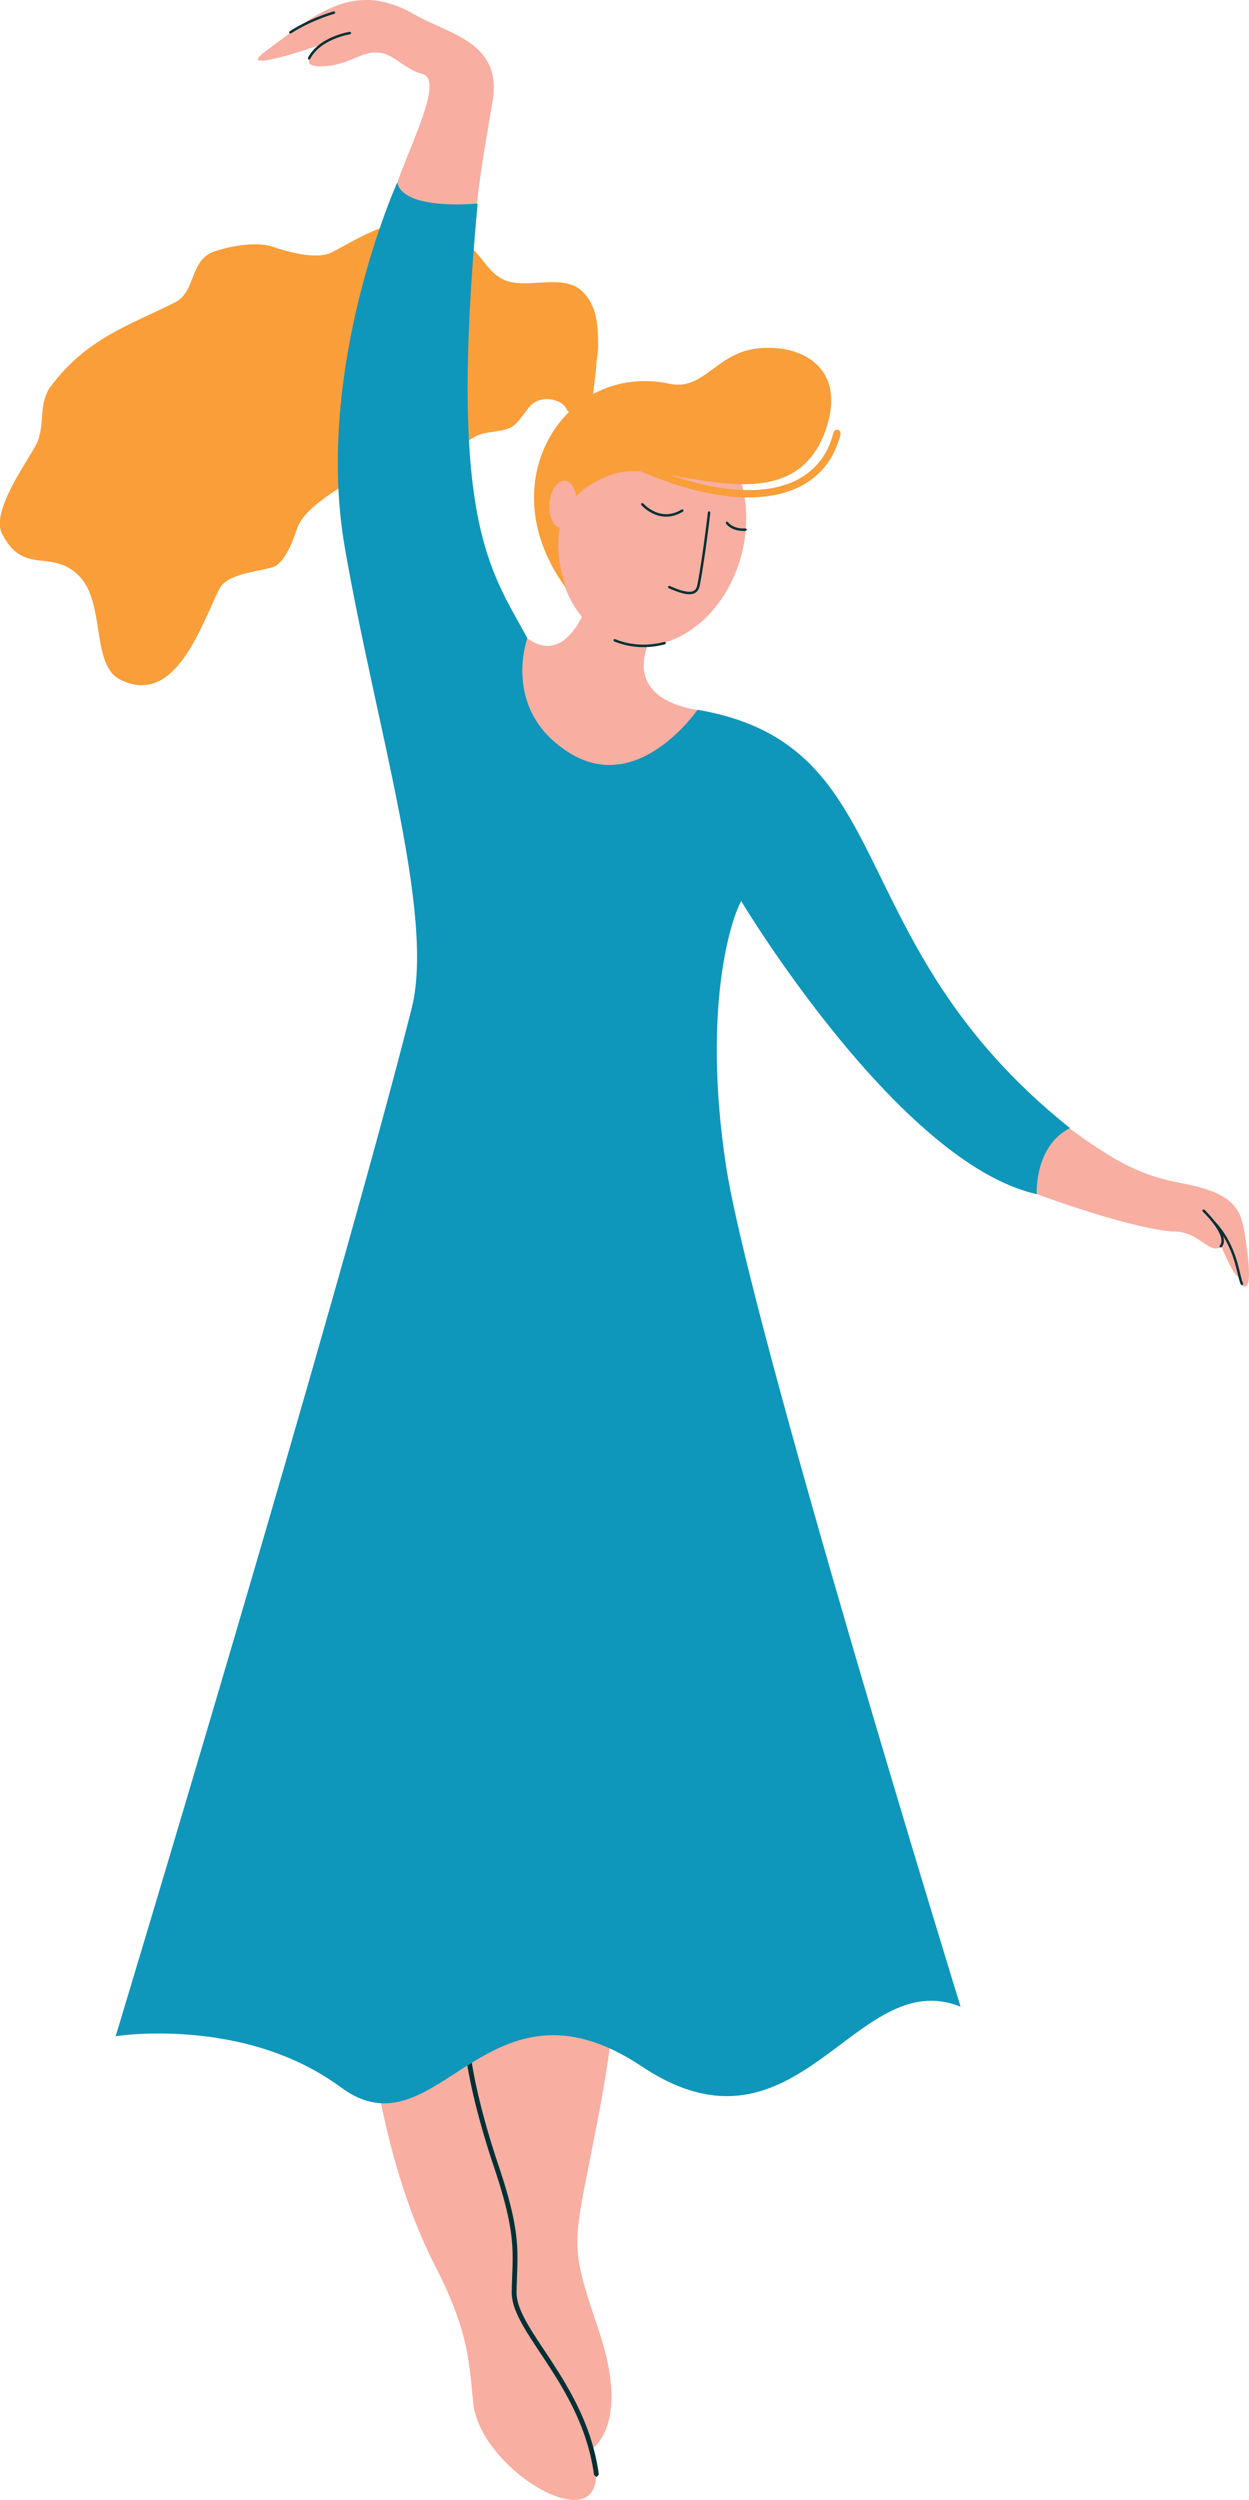 <svg xmlns="http://www.w3.org/2000/svg" width="539.92" height="1080" xmlns:xlink="http://www.w3.org/1999/xlink" viewBox="0 0 539.92 1080"><defs><style>.h{fill:#f99e39;}.h,.i,.j,.k{fill-rule:evenodd;}.i{fill:#f8aea1;}.j{fill:#0f96bb;}.l{clip-path:url(#e);}.m{fill:none;}.n{clip-path:url(#f);}.k{fill:#013135;}.o{clip-path:url(#g);}</style><clipPath id="e"><path d="M0 0h539.92v1080H0z" fill="none"/></clipPath><clipPath id="f"><path d="M0 0h539.92v1080H0z" fill="none"/></clipPath><clipPath id="g"><path d="M0 0h539.92v1080H0z" fill="none"/></clipPath></defs><g id="a"/><g id="b"><g id="c"><g id="d"><g clip-path="#e"><path d="M293.6 180c21.58 5.23 33.77 31.46 27.21 58.56-6.56 27.09-29.41 44.84-50.99 39.62-21.58-5.23-33.77-31.47-27.21-58.56 6.56-27.09 29.41-44.84 50.99-39.62h0z" fill="#f8aea1" fill-rule="evenodd"/><path d="M256.48 169.3s1.25-9.73 1.25-10.81c0-2.7.83-5.72.83-8.73.0-9.83-.66-17.71-6.65-23.69-8.53-8.53-24.68-.49-34.51-5.4-8.27-4.14-10.04-13.88-19.54-17.05-6.71-2.24-11.39 5.49-17.88 3.33-6.09-2.03-4.76-8.73-13.3-8.73-4.35.0-18.71 8.52-23.28 10.81-6.76 3.38-19.39-.36-25.77-2.49-7.16-2.39-18.46-.08-24.95 2.08-10.81 3.6-7.88 17.46-17.04 22.03-19.94 9.97-38.17 15.55-53.63 36.17-5.67 7.56-2.38 17.24-6.23 24.94-3.59 7.17-19.8 28.99-14.97 38.66 9.27 18.55 21.36 6.39 33.26 18.29 11.71 11.71 5.14 38.53 17.88 44.9 23.84 11.92 34.96-23.36 42.82-39.08 3.46-6.93 16.91-7.44 23.28-9.56 5.29-1.76 8.99-12.43 10.39-16.63 2.32-6.95 11.73-13.22 17.46-17.05 12.03-8.01 25.69 1.5 37-4.16 9.64-4.82 14.66-14.6 22.87-18.71 4.67-2.33 10.46-1.49 14.97-3.74 3.42-1.71 6.39-7.22 8.73-9.56 4.8-4.8 13.21-2.34 14.97.83 3.81 6.89 8.84 2.97 10.18 1.43 1.96-2.25 1.87-7.46 1.87-8.08h0z" fill="#f99e39" fill-rule="evenodd"/></g><path d="M243.84 252.87c4.66 6.52-18.87-35.47 22.25-48.32 21.37-6.68 76.04 24.58 90.95-19.12 8.96-26.28-10.05-36.83-29.17-34.95-18.43 1.81-23.39 18.5-38.54 15.29-44.52-9.43-78 41.63-45.49 87.11h0z" fill="#f99e39" fill-rule="evenodd"/><path d="M244.23 207.68c3.24.26 5.5 5.07 5.04 10.72-.46 5.65-3.47 10.02-6.72 9.76-3.24-.27-5.5-5.07-5.04-10.72.46-5.65 3.47-10.02 6.72-9.76h0z" fill="#f8aea1" fill-rule="evenodd"/><g clip-path="#f"><path d="M362.23 185.61 363.18 186.33 363.36 187.51V187.52L363.27 187.88 363.18 188.24 363.08 188.59 362.98 188.95 362.88 189.3 362.78 189.65 362.67 190 362.56 190.35 362.45 190.69 362.33 191.03 362.21 191.37 362.09 191.71 361.97 192.04 361.84 192.38 361.72 192.71 361.58 193.03 361.45 193.36 361.32 193.68 361.18 194 361.03 194.32 360.96 194.48 360.89 194.63 360.81 194.79 360.74 194.95 360.67 195.1 360.59 195.26 360.52 195.42 360.44 195.57 360.36 195.72 360.28 195.88 360.21 196.03 360.13 196.18 360.05 196.33 359.97 196.48 359.89 196.63 359.8 196.78 359.72 196.93 359.64 197.08 359.56 197.23 359.47 197.37 359.39 197.52 359.3 197.67 359.22 197.81 359.13 197.96 359.04 198.1 358.95 198.24 358.86 198.39 358.78 198.53 358.69 198.67 358.59 198.81 358.5 198.95 358.41 199.09 358.32 199.23 358.23 199.37 358.13 199.51 358.04 199.65 357.94 199.78 357.85 199.92 357.75 200.05 357.65 200.19 357.56 200.32 357.46 200.46 357.36 200.59 357.26 200.72 357.16 200.85 357.06 200.99 356.96 201.12 356.86 201.25 356.75 201.38 356.65 201.51 356.55 201.64 356.44 201.76 356.34 201.89 356.23 202.02 356.13 202.14 356.02 202.27 355.91 202.39 355.81 202.52 355.7 202.64 355.59 202.76 355.48 202.89 355.37 203.01 355.26 203.13 355.15 203.25 355.03 203.37 354.92 203.49 354.81 203.61 354.7 203.72 354.58 203.84 354.46 203.96 354.35 204.08 354.23 204.19 354.12 204.31 354 204.42 353.88 204.53 353.76 204.65 353.64 204.76 353.52 204.87 353.4 204.98 353.28 205.09 353.16 205.2 353.04 205.31 352.79 205.53 352.55 205.74 352.3 205.95 352.05 206.16 351.79 206.37 351.53 206.58 351.27 206.78 351.01 206.98 350.75 207.17 350.48 207.37 350.22 207.56 349.95 207.75 349.67 207.94 349.4 208.12 349.12 208.3 348.84 208.48 348.56 208.66 348.28 208.83 347.99 209 347.71 209.17 347.42 209.34 347.13 209.5 346.84 209.67 346.54 209.83 346.24 209.98 345.94 210.14 345.64 210.29 345.34 210.44 345.03 210.59 344.73 210.73 344.42 210.87 344.11 211.01 343.79 211.15 343.48 211.28 343.16 211.42 342.84 211.54 342.52 211.67 342.2 211.8 341.87 211.92 341.55 212.04 341.22 212.15 340.89 212.27 340.55 212.38 340.22 212.49 339.89 212.6 339.55 212.7 339.21 212.8 338.87 212.9 338.52 213 338.18 213.1 337.83 213.19 337.48 213.28 337.13 213.36 336.78 213.45 336.43 213.53 336.07 213.61 335.71 213.69 335.35 213.76 334.99 213.84 334.63 213.91 334.26 213.98 333.9 214.04 333.53 214.1 333.16 214.16 332.79 214.22 332.42 214.28 332.04 214.33 331.67 214.38 331.29 214.43 330.91 214.48 330.53 214.52 330.14 214.56 329.76 214.6 329.37 214.64 328.98 214.67 328.59 214.7 328.2 214.73 327.81 214.76 327.41 214.78 327.02 214.8 326.62 214.82 326.22 214.84 325.82 214.85 325.42 214.87 325.01 214.88H324.61L324.2 214.89H323.79 323.38 322.97 322.56L322.14 214.88 321.72 214.87 321.31 214.86 320.89 214.84 320.47 214.83 320.04 214.81 319.62 214.79 319.19 214.76 318.77 214.74 318.34 214.71 317.91 214.68 317.48 214.64 317.05 214.61 316.61 214.57 316.18 214.53 315.74 214.49 315.3 214.44 314.86 214.4 314.42 214.35 313.97 214.3 313.53 214.24 313.08 214.19 312.64 214.13 312.19 214.06 311.74 214 311.29 213.93 310.84 213.86 310.38 213.79 309.93 213.72 309.47 213.64 309.01 213.57 308.55 213.49 308.09 213.4 307.63 213.32 307.17 213.23 306.7 213.14 306.23 213.05 305.77 212.95 305.64 212.93 305.3 212.86 304.83 212.76 304.36 212.66 303.89 212.55 303.41 212.45 302.94 212.34 302.46 212.23 301.98 212.11 301.5 212 301.02 211.88 300.54 211.76 300.06 211.64 299.57 211.51 299.09 211.38 298.61 211.25 298.12 211.12 297.63 210.99 297.14 210.85 296.65 210.71 296.16 210.57 295.66 210.43 295.17 210.28 294.67 210.13 294.17 209.98 293.68 209.83 293.18 209.67 292.68 209.51 292.17 209.35 291.67 209.19 291.17 209.02 290.66 208.86 290.16 208.69 289.65 208.51 289.14 208.34 288.63 208.16 288.12 207.98 287.61 207.8 287.1 207.62 286.58 207.43 286.07 207.25 285.55 207.05 285.03 206.86 284.52 206.66 284 206.47 283.48 206.27 282.95 206.06 282.43 205.86 281.91 205.65 281.39 205.44 280.86 205.23 280.33 205.02 279.81 204.8 279.28 204.58 278.75 204.36 278.22 204.14 277.69 203.91 277.16 203.68 276.62 203.45 276.09 203.22 275.56 202.98 275.02 202.75 274.48 202.5 273.94 202.26 273.41 202.02 272.87 201.77 272.33 201.52H272.32L271.51 200.64 271.55 199.44 271.56 199.42 272.44 198.61 273.64 198.66H273.65L274.18 198.91 274.71 199.15 275.24 199.39 275.77 199.63 276.3 199.87 276.83 200.1 277.35 200.33 277.88 200.56 278.4 200.79 278.93 201.01 279.45 201.23 279.97 201.45 280.49 201.67 281.01 201.89 281.53 202.1 282.04 202.31 282.56 202.52 283.08 202.72 283.59 202.93 284.1 203.13 284.61 203.33 285.12 203.52 285.64 203.72 286.14 203.91 286.65 204.1 287.16 204.29 287.66 204.47 288.17 204.65 288.67 204.83 289.17 205.01 289.67 205.19 290.17 205.36 290.67 205.53 291.16 205.7 291.66 205.87 292.15 206.03 292.65 206.19 293.14 206.35 293.63 206.51 294.12 206.66 294.61 206.81 295.09 206.96 295.58 207.11 296.07 207.26 296.55 207.4 297.03 207.54 297.51 207.68 297.99 207.82 298.47 207.95 298.95 208.08 299.42 208.21 299.9 208.34 300.37 208.46 300.84 208.58 301.31 208.7 301.78 208.82 302.25 208.93 302.72 209.05 303.18 209.16 303.65 209.26 304.11 209.37 304.57 209.47 305.03 209.58 305.49 209.68 305.94 209.77 306.27 209.84 306.4 209.87 306.86 209.96 307.31 210.05 307.76 210.13 308.21 210.22 308.66 210.3 309.1 210.38 309.55 210.46 309.99 210.54 310.43 210.61 310.88 210.68 311.32 210.75 311.75 210.82 312.19 210.88 312.63 210.94 313.06 211 313.49 211.06 313.92 211.11 314.35 211.16 314.78 211.22 315.21 211.26 315.63 211.31 316.05 211.35 316.47 211.39 316.89 211.43 317.31 211.47 317.73 211.5 318.14 211.53 318.55 211.56 318.97 211.59 319.38 211.62 319.79 211.64 320.19 211.66 320.6 211.68 321 211.69 321.4 211.71 321.8 211.72 322.2 211.73H322.6L323 211.74H323.39 323.78 324.17L324.56 211.73H324.95L325.33 211.72 325.71 211.7 326.1 211.69 326.48 211.67 326.85 211.65 327.23 211.64 327.61 211.61 327.98 211.59 328.35 211.56 328.72 211.53 329.08 211.5 329.45 211.46 329.82 211.43 330.18 211.39 330.54 211.35 330.9 211.3 331.25 211.26 331.61 211.21 331.96 211.16 332.31 211.11 332.66 211.05 333.01 210.99 333.36 210.94 333.7 210.87 334.04 210.81 334.38 210.74 334.72 210.68 335.06 210.61 335.39 210.53 335.72 210.46 336.05 210.38 336.38 210.3 336.71 210.22 337.03 210.14 337.35 210.05 337.68 209.96 337.99 209.87 338.31 209.78 338.63 209.69 338.94 209.59 339.25 209.49 339.56 209.39 339.87 209.28 340.17 209.18 340.48 209.07 340.78 208.96 341.08 208.85 341.37 208.74 341.67 208.62 341.96 208.5 342.25 208.38 342.54 208.25 342.83 208.13 343.12 208 343.4 207.87 343.68 207.74 343.96 207.6 344.24 207.47 344.51 207.33 344.78 207.19 345.06 207.04 345.33 206.9 345.59 206.75 345.86 206.6 346.12 206.45 346.38 206.3 346.64 206.14 346.9 205.98 347.15 205.82 347.4 205.66 347.65 205.49 347.9 205.33 348.15 205.16 348.39 204.99 348.63 204.82 348.88 204.64 349.11 204.46 349.35 204.28 349.58 204.1 349.81 203.91 350.04 203.73 350.27 203.54 350.5 203.35 350.72 203.15 350.94 202.96 351.05 202.86 351.16 202.76 351.27 202.66 351.38 202.56 351.48 202.46 351.59 202.36 351.7 202.26 351.81 202.16 351.91 202.05 352.02 201.95 352.12 201.85 352.23 201.74 352.33 201.64 352.43 201.53 352.53 201.42 352.63 201.32 352.74 201.21 352.84 201.1 352.94 200.99 353.04 200.88 353.14 200.78 353.24 200.66 353.33 200.56 353.43 200.44 353.53 200.33 353.63 200.22 353.72 200.11 353.82 199.99 353.91 199.88 354.01 199.76 354.1 199.65 354.19 199.53 354.29 199.42 354.38 199.3 354.47 199.18 354.56 199.07 354.65 198.95 354.74 198.83 354.83 198.71 354.92 198.59 355.01 198.47 355.1 198.35 355.18 198.22 355.27 198.1 355.36 197.98 355.44 197.85 355.53 197.73 355.61 197.61 355.7 197.48 355.78 197.35 355.86 197.23 355.95 197.1 356.03 196.97 356.11 196.84 356.19 196.72 356.27 196.59 356.35 196.46 356.43 196.33 356.51 196.2 356.58 196.06 356.66 195.93 356.74 195.8 356.82 195.67 356.89 195.53 356.97 195.4 357.04 195.26 357.11 195.13 357.19 194.99 357.26 194.85 357.34 194.72 357.41 194.58 357.48 194.44 357.55 194.3 357.62 194.16 357.69 194.02 357.76 193.88 357.83 193.74 357.89 193.6 357.96 193.46 358.03 193.31 358.09 193.17 358.16 193.02 358.29 192.73 358.42 192.44 358.54 192.15 358.66 191.85 358.78 191.55 358.9 191.24 359.02 190.94 359.13 190.63 359.24 190.32 359.35 190.01 359.46 189.7 359.56 189.38 359.66 189.06 359.76 188.74 359.86 188.42 359.95 188.09 360.04 187.76 360.13 187.43 360.22 187.1 360.31 186.74 361.02 185.79 362.21 185.61H362.23v0z" fill="#f99e39" fill-rule="evenodd"/><path d="M205.45 94.34c1.87-17.88 3.24-25.5 7.51-50.86 4.27-25.36-19.24-28.77-33.46-37.04-26.55-15.45-43.12-.32-65 15.93-13.79 10.24 24.5-3.16 24.5-3.16.0.0-12.9 10.12.76 9.44 12.87-.64 17.5-8.25 26.71-5.31 4.94 1.58 9.49 6.92 15.93 8.53 10.77 2.69-8.16 35.76-12.55 53.25-2.68 10.67 34.56 19.16 35.6 9.23h0z" fill="#f8aea1" fill-rule="evenodd"/><path d="M524.85 530.92s11.99 31.39 11.76 17.2c-.23-14.19-15.97-28.68-11.76-17.2h0z" fill="#f8aea1" fill-rule="evenodd"/><path d="M452.14 479.74l-13.31 32.66s41.21 16.07 64.79 19.3c9.7 1.33 28.1-11.93 32.51 22.62.0.0 7.21 10.2 1.75-22.43-1.74-10.39-5.71-16.56-26.27-20.55-17.71-3.44-28.67-7.63-59.47-31.6h0z" fill="#f8aea1" fill-rule="evenodd"/></g><path d="M511.24 521.48s26.79 12.23 16.28 17.42c-5.41 2.67-9.32-7.01-20.44-6.88-7.73.09-19.86-9.8 4.16-10.54h0z" fill="#f8aea1" fill-rule="evenodd"/><g clip-path="#g"><path d="M254.65 259s-10.92 36.43-32.55 11.13c0 0-16.98 62.06 33.23 64.6 50.22 2.54 49.33-27.42 49.33-27.42-2.23-.83-37-2.62-23.09-32.67.0.0-3.91-46.51-26.92-15.64h0z" fill="#f8aea1" fill-rule="evenodd"/><path d="M161.55 890.27s6.02 48.69 26.27 88.09c15.1 29.36 14.83 41.93 16.78 59.98 3.36 31.04 64.59 65.01 51.17 19.71.0.0 16.78-10.07 3.36-50.33-13.42-40.27-11.75-34.81-.84-91.43 10.9-56.63 7.27-69.16 7.27-69.16.0.0-100.08-49.12-104.01 43.15h0z" fill="#f8aea1" fill-rule="evenodd"/></g><path d="M203.44 887.45V887.51L203.46 887.65 203.49 887.9 203.53 888.25 203.59 888.7 203.63 888.96 203.67 889.24 203.71 889.55 203.76 889.89 203.81 890.25 203.87 890.63 203.94 891.04 204 891.47 204.08 891.92 204.16 892.41 204.24 892.91 204.34 893.44 204.43 893.98 204.54 894.56 204.65 895.15 204.76 895.77 204.89 896.42 205.01 897.08 205.15 897.77 205.29 898.48 205.44 899.21 205.6 899.97 205.77 900.75 205.94 901.55 206.12 902.37 206.31 903.21 206.51 904.08 206.61 904.52 206.71 904.97 206.82 905.43 206.93 905.88 207.04 906.35 207.15 906.81 207.26 907.29 207.38 907.77 207.5 908.25 207.62 908.74 207.74 909.24 207.87 909.74 208 910.25 208.13 910.75 208.26 911.27 208.4 911.8 208.53 912.32 208.67 912.85 208.81 913.39 208.96 913.94 209.11 914.48 209.26 915.04 209.41 915.59 209.56 916.16 209.72 916.72 209.88 917.3 210.04 917.88 210.21 918.46 210.37 919.06 210.54 919.65 210.72 920.25 210.89 920.85 211.07 921.46 211.25 922.07 211.43 922.69 211.62 923.32 211.81 923.95 212 924.58 212.2 925.22 212.39 925.87 212.59 926.52 212.8 927.17 213 927.82 213.21 928.49 213.42 929.16 213.64 929.83 213.85 930.52 214.07 931.19 214.3 931.89 214.52 932.58 214.75 933.27 214.99 933.98 215.22 934.69 215.46 935.4 215.7 936.11 215.94 936.82 216.17 937.51 216.39 938.21 216.61 938.88 216.83 939.56 217.04 940.22 217.25 940.88 217.46 941.53 217.66 942.17 217.85 942.8 218.05 943.43 218.23 944.05 218.41 944.66 218.6 945.26 218.77 945.86 218.94 946.45 219.11 947.03 219.28 947.61 219.44 948.17 219.59 948.74 219.75 949.29 219.89 949.84 220.04 950.39 220.18 950.92 220.32 951.45 220.46 951.98 220.59 952.49 220.72 953.01 220.84 953.51 220.96 954.02 221.08 954.51 221.2 955.01 221.31 955.49 221.42 955.97 221.52 956.44 221.62 956.91 221.72 957.38 221.82 957.83 221.91 958.28 222 958.73 222.09 959.18 222.17 959.62 222.26 960.05 222.34 960.49 222.41 960.91 222.48 961.34 222.56 961.75 222.62 962.17 222.69 962.58 222.75 962.99 222.81 963.39 222.87 963.79 222.93 964.19 222.98 964.58 223.03 964.97 223.08 965.35 223.13 965.74 223.17 966.12 223.21 966.5 223.25 966.87 223.29 967.24 223.33 967.61 223.36 967.97 223.39 968.34 223.42 968.7 223.45 969.06 223.48 969.42 223.5 969.77 223.53 970.12 223.55 970.47 223.57 970.82 223.59 971.17 223.6 971.51 223.62 971.86 223.63 972.2 223.64 972.54 223.65 972.88 223.66 973.21 223.67 973.55 223.68 973.89V974.22 974.56L223.69 974.89V975.22 975.56 975.88 976.21L223.68 976.55V976.88 977.21L223.67 977.54 223.66 978.2 223.64 978.86 223.63 979.53 223.61 980.19 223.59 980.86 223.56 981.53 223.51 982.9 223.46 984.28 223.44 984.99 223.41 985.7 223.39 986.42 223.37 987.16 223.35 987.9 223.33 988.66 223.31 989.43 223.3 990.21 223.29 990.4 223.3 990.59V990.77 990.96L223.31 991.14 223.32 991.33 223.34 991.52 223.35 991.71 223.37 991.9 223.39 992.09 223.42 992.28 223.44 992.47 223.47 992.66 223.5 992.86 223.54 993.06 223.57 993.25 223.61 993.45 223.65 993.65 223.7 993.84 223.74 994.04 223.79 994.24 223.84 994.45 223.89 994.65 223.95 994.85 224 995.06 224.06 995.26 224.13 995.46 224.19 995.67 224.26 995.88 224.33 996.08 224.4 996.29 224.47 996.5 224.55 996.71 224.62 996.92 224.7 997.13 224.78 997.35 224.87 997.56 224.95 997.78 225.04 997.99 225.13 998.2 225.22 998.43 225.32 998.64 225.41 998.86 225.51 999.08 225.61 999.3 225.71 999.52 225.82 999.75 225.92 999.97 226.03 1000.19 226.14 1000.42 226.25 1000.65 226.36 1000.87 226.48 1001.1 226.6 1001.32 226.71 1001.55 226.83 1001.78 226.96 1002.02 227.08 1002.25 227.21 1002.48 227.33 1002.72 227.46 1002.94 227.59 1003.18 227.73 1003.42 227.86 1003.66 227.99 1003.89 228.13 1004.13 228.27 1004.37 228.41 1004.62 228.55 1004.85 228.69 1005.09 228.98 1005.58 229.28 1006.07 229.58 1006.56 229.89 1007.06 230.2 1007.57 230.52 1008.07 230.84 1008.59 231.17 1009.09 231.5 1009.61 231.67 1009.87 231.84 1010.13 232.18 1010.66 232.52 1011.18 232.87 1011.71 233.22 1012.25 233.57 1012.79 234.29 1013.88 235.03 1014.98 235.77 1016.1 236.52 1017.24 237.29 1018.4 237.67 1018.98 238.06 1019.57 238.44 1020.16 238.83 1020.75 239.22 1021.35 239.61 1021.96 240 1022.57 240.39 1023.18 240.78 1023.79 241.18 1024.42 241.57 1025.04 241.96 1025.67 242.35 1026.31 242.75 1026.94 243.14 1027.59 243.53 1028.23 243.92 1028.89 244.11 1029.22 244.31 1029.55 244.5 1029.88 244.69 1030.21 244.89 1030.54 245.08 1030.88 245.27 1031.21 245.46 1031.55 245.66 1031.88 245.85 1032.23 246.04 1032.56 246.23 1032.9 246.42 1033.25 246.61 1033.59 246.8 1033.94 246.99 1034.28 247.17 1034.63 247.36 1034.98 247.55 1035.32 247.73 1035.68 247.92 1036.03 248.1 1036.38 248.29 1036.74 248.47 1037.1 248.65 1037.45 248.83 1037.81 249.02 1038.17 249.2 1038.53 249.37 1038.89 249.55 1039.25 249.73 1039.62 249.91 1039.99 250.08 1040.35 250.26 1040.72 250.43 1041.09 250.61 1041.46 250.78 1041.84 250.95 1042.21 251.12 1042.59 251.29 1042.96 251.45 1043.34 251.62 1043.71 251.79 1044.09 251.95 1044.48 252.11 1044.86 252.28 1045.24 252.44 1045.63 252.6 1046.01 252.76 1046.41 252.91 1046.79 253.07 1047.18 253.23 1047.58 253.38 1047.97 253.53 1048.36 253.68 1048.76 253.83 1049.16 253.98 1049.55 254.13 1049.95 254.27 1050.36 254.41 1050.76 254.56 1051.17 254.7 1051.57 254.84 1051.98 254.97 1052.39 255.11 1052.8 255.24 1053.21 255.38 1053.62 255.51 1054.04 255.64 1054.45 255.77 1054.87 255.89 1055.29 256.02 1055.71 256.14 1056.13 256.26 1056.55 256.38 1056.97 256.5 1057.4 256.61 1057.83 256.73 1058.26 256.84 1058.69 256.95 1059.12 257.06 1059.55 257.16 1059.99 257.27 1060.42 257.37 1060.86 257.47 1061.29 257.57 1061.74 257.67 1062.18 257.76 1062.62 257.85 1063.06 257.94 1063.51 258.03 1063.96 258.12 1064.41 258.2 1064.86 258.28 1065.31 258.36 1065.76 258.44 1066.22 258.52 1066.68 258.59 1067.13 258.66 1067.59 258.73 1068.05 258.79 1068.51 258.86 1068.98 257.97 1070.15 256.79 1069.26 256.73 1068.8 256.67 1068.35 256.6 1067.9 256.53 1067.45 256.46 1067.01 256.39 1066.56 256.31 1066.12 256.23 1065.68 256.15 1065.23 256.07 1064.79 255.99 1064.36 255.9 1063.92 255.81 1063.49 255.72 1063.05 255.63 1062.61 255.54 1062.19 255.44 1061.76 255.34 1061.33 255.24 1060.9 255.14 1060.47 255.03 1060.05 254.93 1059.63 254.82 1059.21 254.71 1058.79 254.6 1058.37 254.49 1057.95 254.37 1057.54 254.26 1057.12 254.14 1056.71 254.02 1056.3 253.9 1055.88 253.77 1055.47 253.65 1055.07 253.52 1054.66 253.39 1054.25 253.26 1053.85 253.13 1053.45 253 1053.05 252.86 1052.65 252.73 1052.25 252.59 1051.85 252.45 1051.45 252.31 1051.06 252.17 1050.67 252.02 1050.28 251.88 1049.88 251.73 1049.5 251.58 1049.11 251.44 1048.72 251.29 1048.33 251.13 1047.96 250.98 1047.57 250.83 1047.19 250.67 1046.81 250.51 1046.43 250.36 1046.05 250.2 1045.67 250.04 1045.3 249.88 1044.92 249.71 1044.55 249.55 1044.18 249.39 1043.81 249.22 1043.44 249.05 1043.07 248.89 1042.71 248.71 1042.34 248.55 1041.97 248.37 1041.61 248.2 1041.25 248.03 1040.89 247.86 1040.53 247.68 1040.17 247.51 1039.82 247.33 1039.46 247.15 1039.1 246.97 1038.75 246.79 1038.4 246.62 1038.05 246.44 1037.7 246.25 1037.35 246.07 1037 245.89 1036.65 245.71 1036.3 245.52 1035.96 245.34 1035.62 245.15 1035.27 244.97 1034.93 244.78 1034.6 244.6 1034.25 244.41 1033.92 244.22 1033.58 244.03 1033.25 243.84 1032.91 243.65 1032.58 243.46 1032.25 243.27 1031.92 243.08 1031.59 242.89 1031.26 242.7 1030.93 242.51 1030.61 242.32 1030.28 242.12 1029.96 241.74 1029.31 241.35 1028.67 240.97 1028.03 240.58 1027.4 240.19 1026.77 239.8 1026.14 239.41 1025.53 239.02 1024.91 238.63 1024.29 238.25 1023.69 237.86 1023.09 237.47 1022.49 237.08 1021.89 236.7 1021.29 236.31 1020.71 235.93 1020.12 235.55 1019.55 234.79 1018.39 234.03 1017.25 233.29 1016.13 232.56 1015.03 231.83 1013.93 231.48 1013.4 231.12 1012.86 230.77 1012.32 230.43 1011.79 230.09 1011.26 229.92 1011.01 229.75 1010.74 229.41 1010.22 229.08 1009.7 228.76 1009.19 228.44 1008.67 228.12 1008.16 227.81 1007.66 227.5 1007.16 227.2 1006.66 226.9 1006.16 226.75 1005.91 226.61 1005.67 226.47 1005.42 226.33 1005.17 226.18 1004.93 226.05 1004.69 225.91 1004.44 225.77 1004.19 225.64 1003.95 225.51 1003.72 225.37 1003.47 225.25 1003.23 225.12 1002.99 224.99 1002.75 224.87 1002.52 224.74 1002.28 224.62 1002.04 224.5 1001.8 224.38 1001.57 224.27 1001.33 224.15 1001.1 224.04 1000.87 223.93 1000.63 223.82 1000.4 223.72 1000.17 223.61 999.93 223.51 999.7 223.41 999.47 223.3 999.25 223.21 999.01 223.11 998.78 223.02 998.55 222.93 998.33 222.84 998.1 222.75 997.88 222.67 997.65 222.59 997.42 222.5 997.2 222.43 996.97 222.35 996.75 222.28 996.52 222.2 996.3 222.13 996.07 222.07 995.85 222 995.63 221.94 995.41 221.88 995.18 221.82 994.96 221.77 994.74 221.71 994.52 221.66 994.3 221.61 994.08 221.57 993.86 221.53 993.64 221.49 993.42 221.45 993.2 221.41 992.98 221.38 992.76 221.35 992.55 221.33 992.33 221.3 992.11 221.28 991.9 221.26 991.69 221.25 991.46 221.23 991.25 221.22 991.04V990.82L221.21 990.61V990.39 990.19L221.23 989.39 221.25 988.61 221.26 987.84 221.29 987.09 221.31 986.36 221.33 985.63 221.36 984.92 221.38 984.2 221.43 982.82 221.48 981.46 221.5 980.79 221.52 980.13 221.54 979.46 221.56 978.8 221.58 978.15 221.59 977.5V977.18L221.6 976.86V976.53 976.21 975.88 975.56 975.23 974.91 974.58 974.25L221.59 973.92 221.58 973.59V973.27L221.57 972.94 221.56 972.61 221.55 972.27 221.53 971.94 221.52 971.61 221.5 971.27 221.49 970.94 221.47 970.59 221.45 970.25 221.42 969.91 221.4 969.57 221.37 969.22 221.35 968.87 221.32 968.52 221.29 968.17 221.25 967.81 221.22 967.45 221.18 967.09 221.14 966.72 221.1 966.35 221.06 965.99 221.01 965.62 220.97 965.24 220.92 964.86 220.86 964.47 220.81 964.09 220.75 963.7 220.69 963.3 220.63 962.9 220.57 962.5 220.5 962.1 220.43 961.69 220.36 961.28 220.28 960.86 220.21 960.43 220.13 960.01 220.04 959.58 219.96 959.14 219.87 958.7 219.78 958.26 219.68 957.81 219.59 957.35 219.49 956.89 219.38 956.42 219.27 955.95 219.17 955.47 219.05 954.99 218.94 954.5 218.82 954.01 218.69 953.51 218.57 953.01 218.44 952.49 218.3 951.98 218.17 951.45 218.03 950.92 217.88 950.39 217.74 949.84 217.58 949.29 217.43 948.74 217.27 948.17 217.11 947.61 216.94 947.03 216.77 946.45 216.6 945.85 216.42 945.25 216.24 944.65 216.05 944.04 215.86 943.41 215.67 942.78 215.47 942.15 215.26 941.5 215.06 940.86 214.85 940.2 214.63 939.53 214.41 938.85 214.19 938.17 213.96 937.47 213.72 936.77 213.49 936.06 213.25 935.34 213.01 934.64 212.77 933.93 212.54 933.23 212.32 932.53 212.09 931.84 211.87 931.15 211.65 930.47 211.44 929.79 211.22 929.12 211.01 928.45 210.81 927.79 210.6 927.13 210.4 926.48 210.2 925.83 210.01 925.19 209.81 924.55 209.62 923.91 209.44 923.29 209.25 922.66 209.07 922.05 208.89 921.43 208.71 920.83 208.54 920.22 208.37 919.62 208.2 919.04 208.04 918.44 207.87 917.86 207.71 917.29 207.55 916.71 207.4 916.14 207.24 915.58 207.09 915.02 206.95 914.47 206.8 913.92 206.66 913.39 206.52 912.84 206.38 912.32 206.24 911.8 206.11 911.27 205.98 910.75 205.85 910.25 205.72 909.75 205.6 909.25 205.48 908.75 205.36 908.26 205.24 907.78 205.12 907.3 205.01 906.83 204.9 906.36 204.79 905.9 204.68 905.45 204.58 904.99 204.48 904.55 204.28 903.68 204.09 902.82 203.9 901.99 203.73 901.19 203.56 900.4 203.4 899.64 203.25 898.89 203.11 898.18 202.97 897.48 202.84 896.81 202.71 896.16 202.6 895.53 202.49 894.93 202.38 894.35 202.28 893.8 202.19 893.26 202.1 892.75 202.02 892.27 201.95 891.8 201.88 891.37 201.81 890.95 201.75 890.56 201.7 890.2 201.65 889.85 201.6 889.53 201.56 889.24 201.53 888.98 201.47 888.51 201.42 888.15 201.39 887.89 201.37 887.73V887.68L202.29 886.53 203.44 887.45v0z" fill="#013135" fill-rule="evenodd"/><path d="M206.48 87.93s-32.07 3.26-34.76-9.09c0 0-36.16 79.95-22.68 157.65 13.48 77.7 39.15 158.81 28.88 199.3-32.85 129.6-127.92 443.9-127.92 443.9.0.0 55.46-8.85 97.32 22.06 41.86 30.92 62.47-54.1 130.1-9.02 67.63 45.09 92.1-44.44 137.83-25.76.0.0-91.16-295.42-101.46-363.69-10.3-68.27 2.37-106.57 6.62-113.98.0.0 67.93 113.3 127.74 126.59.0.0-1.09-20.81 14.4-28.52-101.25-80.77-71.9-165.43-161.03-180.73.0.0-25.36 37.15-55.19 18.72-29.83-18.43-18.36-49.66-18.36-49.66-16.07-29.69-34.34-50.09-21.49-187.79h0z" fill="#0f96bb" fill-rule="evenodd"/><path d="M266.09 276.19 266.34 276.29 266.59 276.38 266.84 276.48 267.09 276.57 267.34 276.66 267.59 276.75 267.84 276.84 268.09 276.92 268.34 277 268.59 277.08 268.83 277.15 269.08 277.22 269.33 277.29 269.57 277.36 269.81 277.43 270.06 277.49 270.3 277.55 270.54 277.61 270.78 277.67 271.02 277.72 271.26 277.78 271.5 277.83 271.73 277.88 271.97 277.92 272.2 277.97 272.44 278.01 272.67 278.05 272.9 278.09H272.93L273.13 278.12 273.36 278.16 273.59 278.19 273.82 278.22 274.05 278.25 274.27 278.28 274.5 278.3 274.72 278.33 274.94 278.35 275.16 278.37 275.38 278.39 275.6 278.41 275.82 278.42 276.03 278.44 276.25 278.45 276.46 278.46 276.67 278.47 276.88 278.48 277.09 278.49H277.3L277.5 278.5H277.71L277.91 278.51H278.11 278.31 278.51L278.7 278.5H278.9L279.09 278.49H279.28L279.47 278.48H279.66L279.85 278.47 280.03 278.46 280.21 278.45 280.4 278.43 280.58 278.42 280.75 278.41 280.93 278.4 281.1 278.38 281.27 278.37 281.44 278.35 281.61 278.33 281.78 278.32 281.94 278.3 282.26 278.26 282.58 278.22 282.88 278.18 283.18 278.14 283.47 278.1 283.75 278.05 284.02 278.01 284.28 277.96 284.53 277.92 284.77 277.87 285 277.82 285.23 277.78 285.44 277.73 285.64 277.69 285.84 277.64 286.02 277.6 286.19 277.56 286.5 277.49 286.77 277.42 286.99 277.37 287.17 277.32 287.24 277.31 287.31 277.29 287.94 277.71 287.52 278.34 287.47 278.35 287.41 278.36 287.24 278.4 287.02 278.46 286.75 278.53 286.43 278.6 286.26 278.64 286.07 278.69 285.87 278.73 285.67 278.78 285.44 278.82 285.22 278.87 284.98 278.92 284.73 278.96 284.47 279.01 284.2 279.06 283.92 279.11 283.63 279.15 283.33 279.2 283.03 279.24 282.71 279.28 282.39 279.32 282.06 279.36 281.89 279.38 281.72 279.4 281.54 279.41 281.37 279.43 281.19 279.45 281.01 279.46 280.83 279.48 280.65 279.49 280.47 279.5 280.28 279.51 280.09 279.52 279.9 279.53 279.71 279.54 279.51 279.55 279.32 279.56H279.12L278.92 279.57H278.72 278.52L278.31 279.58H278.11L277.9 279.57H277.69 277.48L277.27 279.56H277.06L276.84 279.55 276.62 279.54 276.41 279.53 276.19 279.52 275.97 279.51 275.74 279.49 275.52 279.47 275.29 279.46 275.07 279.43 274.84 279.41 274.61 279.39 274.38 279.37 274.15 279.34 273.92 279.31 273.68 279.28 273.45 279.25 273.21 279.22 272.97 279.18 272.76 279.15 272.73 279.14 272.49 279.1 272.25 279.06 272.01 279.02 271.77 278.97 271.52 278.92 271.28 278.87 271.03 278.82 270.79 278.77 270.54 278.71 270.29 278.65 270.04 278.59 269.79 278.53 269.54 278.46 269.29 278.39 269.03 278.32 268.78 278.25 268.53 278.18 268.27 278.1 268.02 278.02 267.76 277.93 267.5 277.85 267.24 277.76 266.98 277.67 266.73 277.58 266.46 277.48 266.21 277.38 265.95 277.28 265.68 277.18 265.42 277.07 265.13 276.37 265.83 276.08 266.09 276.19v0z" fill="#013135" fill-rule="evenodd"/><path d="M307.07 221.38 307.05 221.59 306.98 222.2 306.86 223.18 306.7 224.49 306.61 225.25 306.51 226.08 306.39 226.98 306.27 227.94 306.14 228.95 306.01 230.02 305.86 231.13 305.71 232.28 305.55 233.47 305.38 234.69 305.21 235.94 305.03 237.22 304.85 238.51 304.75 239.16 304.66 239.82 304.56 240.47 304.46 241.14 304.36 241.8 304.26 242.46 304.16 243.12 304.06 243.79 303.95 244.45 303.85 245.11 303.75 245.77 303.64 246.43 303.53 247.08 303.42 247.73 303.32 248.37 303.2 249.02 303.1 249.65 302.98 250.28 302.87 250.91 302.76 251.53 302.66 252.09 302.65 252.13 302.54 252.74 302.52 252.84 302.49 252.94 302.47 253.05 302.45 253.15 302.42 253.25 302.4 253.35 302.37 253.45 302.34 253.54 302.31 253.64 302.29 253.73 302.25 253.83 302.22 253.92 302.19 254.01 302.15 254.1 302.12 254.19 302.08 254.27 302.04 254.36 302 254.44 301.96 254.53 301.92 254.61 301.87 254.69 301.83 254.77 301.78 254.85 301.73 254.93 301.68 255 301.63 255.08 301.58 255.15 301.53 255.22 301.47 255.29 301.41 255.36 301.36 255.43 301.3 255.49 301.24 255.56 301.17 255.62 301.11 255.68 301.04 255.74 300.97 255.8 300.91 255.86 300.84 255.91 300.76 255.96 300.69 256.01 300.62 256.06 300.54 256.11 300.46 256.16 300.39 256.2 300.3 256.24 300.22 256.28 300.14 256.32 300.06 256.36 299.97 256.39 299.89 256.43 299.8 256.46 299.71 256.49 299.62 256.52 299.53 256.54 299.43 256.57 299.34 256.59 299.24 256.61 299.15 256.63 299.05 256.65 298.95 256.67 298.85 256.68 298.75 256.69 298.65 256.7 298.54 256.71 298.44 256.72H298.33L298.22 256.73H298.12 298.01 297.89 297.78 297.67L297.55 256.72 297.44 256.71 297.32 256.7 297.2 256.69 297.08 256.68 296.95 256.67 296.83 256.65 296.7 256.64 296.58 256.62 296.45 256.6 296.32 256.58 296.19 256.55 296.06 256.53 295.92 256.5 295.79 256.47 295.65 256.45 295.51 256.41 295.37 256.38 295.23 256.35 295.09 256.31 294.94 256.27 294.79 256.24 294.65 256.19 294.5 256.15 294.34 256.11 294.19 256.06 294.04 256.02 293.88 255.97 293.72 255.92 293.56 255.87 293.4 255.82 293.24 255.76 293.07 255.71 292.9 255.65 292.73 255.59 292.56 255.53 292.39 255.47 292.22 255.4 292.04 255.34 291.86 255.27 291.68 255.2 291.5 255.13 291.32 255.06 290.94 254.91 290.56 254.75 290.18 254.59 289.78 254.42 289.38 254.25 288.97 254.07 288.69 253.36 289.4 253.09 289.81 253.27 290.2 253.44 290.59 253.61 290.97 253.77 291.35 253.92 291.71 254.06 291.89 254.13 292.07 254.2 292.24 254.27 292.41 254.34 292.59 254.4 292.76 254.46 292.92 254.52 293.09 254.58 293.26 254.64 293.41 254.69 293.58 254.75 293.73 254.8 293.89 254.85 294.04 254.9 294.2 254.95 294.35 255 294.49 255.04 294.64 255.08 294.79 255.12 294.93 255.17 295.07 255.2 295.21 255.24 295.35 255.28 295.48 255.31 295.62 255.34 295.75 255.37 295.88 255.4 296.01 255.43 296.13 255.45 296.26 255.48 296.38 255.5 296.5 255.52 296.62 255.54 296.74 255.56 296.85 255.58 296.96 255.59 297.08 255.6 297.19 255.62 297.3 255.63 297.4 255.64 297.51 255.65H297.61L297.71 255.66H297.81 297.91 298 298.1 298.19 298.28L298.37 255.65H298.46L298.55 255.64 298.63 255.63 298.71 255.62 298.79 255.61 298.87 255.59 298.95 255.58 299.02 255.57 299.1 255.55 299.17 255.53 299.24 255.51 299.31 255.49 299.38 255.47 299.45 255.45 299.51 255.43 299.57 255.4 299.64 255.38 299.7 255.35 299.76 255.32 299.82 255.29 299.87 255.26 299.93 255.23 299.98 255.2 300.04 255.17 300.09 255.13 300.14 255.09 300.19 255.06 300.24 255.02 300.29 254.98 300.33 254.94 300.38 254.9 300.43 254.86 300.47 254.81 300.51 254.77 300.56 254.72 300.6 254.67 300.64 254.62 300.68 254.57 300.72 254.52 300.76 254.46 300.8 254.41 300.83 254.35 300.87 254.29 300.9 254.23 300.94 254.17 300.97 254.11 301 254.04 301.04 253.98 301.07 253.91 301.1 253.84 301.13 253.77 301.16 253.7 301.19 253.63 301.22 253.56 301.24 253.48 301.27 253.4 301.29 253.32 301.32 253.24 301.34 253.16 301.37 253.07 301.39 252.99 301.41 252.9 301.43 252.81 301.45 252.72 301.47 252.63 301.49 252.54 301.6 251.94 301.71 251.33 301.82 250.72 301.93 250.1 302.04 249.47 302.15 248.84 302.26 248.2 302.37 247.55 302.48 246.91 302.58 246.25 302.69 245.6 302.79 244.94 302.9 244.28 303 243.62 303.1 242.96 303.2 242.3 303.3 241.64 303.41 240.98 303.5 240.32 303.6 239.66 303.69 239.01 303.79 238.36 303.97 237.07 304.15 235.79 304.32 234.55 304.49 233.33 304.65 232.14 304.8 230.99 304.95 229.88 305.08 228.82 305.21 227.81 305.33 226.85 305.45 225.95 305.55 225.12 305.64 224.36 305.8 223.05 305.92 222.08 305.99 221.47 306.01 221.25 306.6 220.78 307.07 221.38v0z" fill="#013135" fill-rule="evenodd"/><path d="M277.99 217.42 278.01 217.45 278.07 217.51 278.17 217.62 278.24 217.69 278.31 217.77 278.4 217.86 278.49 217.95 278.6 218.05 278.72 218.16 278.84 218.28 278.98 218.4 279.12 218.53 279.27 218.66 279.43 218.8 279.61 218.93 279.7 219.01 279.79 219.08 279.88 219.15 279.97 219.22 280.07 219.29 280.17 219.37 280.27 219.44 280.38 219.52 280.48 219.59 280.59 219.67 280.7 219.74 280.81 219.81 280.92 219.89 281.04 219.96 281.15 220.04 281.27 220.11 281.39 220.19 281.52 220.26 281.64 220.33 281.77 220.4 281.9 220.48 282.03 220.55 282.16 220.62 282.29 220.69 282.43 220.76 282.57 220.83 282.7 220.89 282.85 220.96 282.99 221.02 283.13 221.09 283.28 221.15 283.42 221.21 283.57 221.27 283.72 221.33 283.88 221.39 284.03 221.44 284.19 221.5 284.34 221.55 284.5 221.6 284.66 221.65 284.82 221.69 284.99 221.74 285.15 221.78 285.31 221.82 285.48 221.86 285.65 221.89 285.82 221.93 285.99 221.96 286.16 221.99 286.34 222.02 286.51 222.04 286.69 222.06 286.87 222.08 287.05 222.1 287.23 222.11 287.41 222.12 287.59 222.13H287.78L287.87 222.14H287.96 288.06 288.15L288.24 222.13H288.34 288.44L288.53 222.12H288.62L288.72 222.11H288.82L288.91 222.1 289.01 222.09 289.11 222.08 289.2 222.07 289.3 222.06 289.4 222.05 289.5 222.03 289.59 222.02 289.69 222.01 289.79 221.99 289.89 221.97 289.99 221.96 290.09 221.94 290.19 221.92 290.29 221.9 290.39 221.88 290.49 221.85 290.59 221.83 290.69 221.81 290.8 221.78 290.9 221.76 291 221.73 291.1 221.7 291.21 221.67 291.31 221.64 291.42 221.61 291.52 221.57 291.62 221.54 291.73 221.51 291.83 221.47 291.94 221.43 292.04 221.39 292.15 221.36 292.25 221.32 292.36 221.28 292.46 221.23 292.57 221.19 292.68 221.14 292.79 221.1 292.89 221.05 293 221 293.11 220.95 293.22 220.9 293.32 220.85 293.43 220.79 293.54 220.74 293.65 220.68 293.76 220.63 293.87 220.57 293.98 220.51 294.09 220.45 294.2 220.38 294.31 220.32 294.42 220.25 294.54 220.19 294.65 220.12 294.76 220.05 295.49 220.22 295.32 220.96 295.2 221.03 295.09 221.1 294.97 221.17 294.85 221.24 294.73 221.31 294.61 221.38 294.49 221.44 294.38 221.51 294.26 221.57 294.14 221.63 294.03 221.69 293.91 221.75 293.79 221.81 293.68 221.86 293.56 221.92 293.44 221.97 293.33 222.02 293.21 222.08 293.1 222.13 292.98 222.17 292.87 222.22 292.75 222.27 292.64 222.31 292.52 222.36 292.41 222.4 292.3 222.44 292.18 222.48 292.07 222.52 291.95 222.56 291.84 222.59 291.73 222.63 291.62 222.66 291.5 222.7 291.39 222.73 291.28 222.76 291.17 222.79 291.06 222.82 290.95 222.84 290.84 222.87 290.73 222.9 290.62 222.92 290.51 222.94 290.4 222.97 290.29 222.99 290.18 223.01 290.07 223.03 289.96 223.04 289.85 223.06 289.75 223.08 289.64 223.09 289.53 223.11 289.42 223.12 289.32 223.13 289.21 223.14 289.11 223.15 289 223.16H288.97L288.9 223.17 288.79 223.18 288.69 223.19H288.58L288.48 223.2H288.38 288.27L288.17 223.21H288.06 287.96 287.86L287.76 223.2H287.56L287.36 223.19 287.16 223.18 286.96 223.16 286.76 223.15 286.57 223.12 286.37 223.1 286.18 223.07 285.99 223.04 285.81 223.01 285.62 222.98 285.43 222.94 285.25 222.9 285.07 222.86 284.89 222.82 284.71 222.77 284.53 222.72 284.36 222.67 284.18 222.62 284.01 222.56 283.84 222.51 283.68 222.45 283.51 222.39 283.34 222.33 283.18 222.26 283.02 222.2 282.86 222.13 282.7 222.07 282.55 222 282.4 221.93 282.25 221.86 282.1 221.79 281.95 221.71 281.8 221.64 281.66 221.56 281.52 221.49 281.38 221.41 281.24 221.33 281.11 221.26 280.97 221.18 280.84 221.1 280.71 221.02 280.59 220.94 280.46 220.86 280.34 220.78 280.22 220.7 280.1 220.63 279.98 220.55 279.87 220.46 279.76 220.39 279.64 220.31 279.54 220.23 279.43 220.15 279.33 220.07 279.23 219.99 279.13 219.92 279.03 219.84 278.94 219.77 278.76 219.62 278.58 219.48 278.42 219.33 278.27 219.2 278.12 219.07 277.99 218.95 277.86 218.83 277.75 218.72 277.65 218.62 277.55 218.52 277.47 218.43 277.39 218.36 277.28 218.24 277.21 218.16 277.18 218.13 277.23 217.37 277.99 217.42v0z" fill="#013135" fill-rule="evenodd"/><path d="M314.65 225.5 314.67 225.53 314.69 225.57 314.73 225.62 314.78 225.69 314.81 225.72 314.84 225.76 314.88 225.81 314.92 225.85 314.96 225.9 315.01 225.95 315.06 226.01 315.12 226.06 315.17 226.12 315.24 226.18 315.3 226.24 315.37 226.31 315.44 226.37 315.52 226.44 315.6 226.5 315.69 226.57 315.78 226.64 315.87 226.71 315.97 226.78 316.07 226.85 316.17 226.92 316.28 226.99 316.4 227.06 316.52 227.12 316.64 227.19 316.77 227.26 316.9 227.33 317.04 227.4 317.11 227.43 317.18 227.46 317.25 227.49 317.32 227.53 317.4 227.56 317.47 227.59 317.55 227.62 317.63 227.65 317.71 227.68 317.79 227.71 317.87 227.74 317.95 227.77 318.04 227.8 318.13 227.82 318.21 227.85 318.3 227.88 318.39 227.9 318.48 227.93 318.57 227.95 318.67 227.98 318.76 228 318.86 228.02 318.95 228.05 319.06 228.07 319.15 228.09 319.26 228.11 319.36 228.13 319.43 228.14H319.46L319.57 228.16 319.68 228.18 319.78 228.19 319.89 228.21 320 228.22 320.12 228.24 320.23 228.25 320.35 228.26 320.46 228.27 320.58 228.28 320.7 228.29H320.82L320.94 228.3H321.07L321.19 228.31H321.32 321.45 321.58 321.71 321.84L321.98 228.3H322.11L322.25 228.29H322.39L322.95 228.79 322.45 229.35 322.3 229.36 322.16 229.37H322.01L321.87 229.38H321.72 321.58 321.44 321.3 321.17L321.03 229.37 320.9 229.36H320.76L320.63 229.35 320.5 229.34 320.38 229.33 320.25 229.32 320.12 229.31 320 229.3 319.88 229.28 319.76 229.27 319.64 229.25 319.52 229.24 319.4 229.22 319.28 229.2 319.25 229.19 319.17 229.18 319.06 229.16 318.94 229.14 318.83 229.11 318.73 229.09 318.62 229.07 318.51 229.04 318.4 229.01 318.3 228.99 318.2 228.96 318.1 228.93 318 228.9 317.9 228.87 317.8 228.84 317.71 228.81 317.61 228.78 317.52 228.75 317.43 228.72 317.34 228.68 317.25 228.65 317.16 228.61 317.07 228.58 316.99 228.54 316.9 228.51 316.82 228.47 316.74 228.44 316.65 228.4 316.58 228.36 316.42 228.29 316.27 228.21 316.12 228.13 315.98 228.05 315.85 227.97 315.72 227.89 315.59 227.81 315.47 227.73 315.35 227.65 315.24 227.57 315.13 227.49 315.03 227.41 314.93 227.33 314.83 227.25 314.74 227.18 314.66 227.1 314.58 227.03 314.5 226.95 314.43 226.88 314.36 226.81 314.29 226.75 314.23 226.68 314.17 226.62 314.12 226.56 314.07 226.5 314.02 226.45 313.98 226.39 313.94 226.35 313.87 226.26 313.82 226.19 313.78 226.13 313.75 226.09 313.91 225.35 314.65 225.5v0z" fill="#013135" fill-rule="evenodd"/><path d="M133.14 24.96 133.19 24.85 133.25 24.74 133.31 24.63 133.37 24.53 133.43 24.42 133.49 24.31 133.55 24.21 133.61 24.11 133.67 24 133.74 23.9 133.8 23.8 133.87 23.7 133.94 23.59 134 23.49 134.07 23.39 134.14 23.3 134.21 23.19 134.27 23.1 134.34 23 134.41 22.9 134.49 22.81 134.56 22.71 134.63 22.62 134.7 22.53 134.78 22.43 134.85 22.34 134.93 22.25 135 22.16 135.08 22.07 135.15 21.98 135.23 21.88 135.38 21.71 135.54 21.53 135.7 21.36 135.87 21.19 136.03 21.03 136.2 20.86 136.36 20.7 136.53 20.54 136.7 20.38 136.87 20.23 137.05 20.07 137.22 19.92 137.4 19.78 137.58 19.63 137.76 19.48 137.94 19.34 138.12 19.2 138.3 19.07 138.48 18.93 138.67 18.8 138.86 18.67 139.04 18.54 139.23 18.41 139.42 18.29 139.6 18.17 139.79 18.05 139.98 17.93 140.17 17.81 140.36 17.7 140.55 17.59 140.74 17.48 140.93 17.37 141.13 17.26 141.32 17.16 141.51 17.06 141.7 16.96 141.89 16.86 142.08 16.76 142.27 16.67 142.46 16.58 142.65 16.48 142.84 16.39 143.03 16.31 143.22 16.22 143.4 16.14 143.59 16.06 143.78 15.97 143.96 15.9 144.15 15.82 144.33 15.74 144.51 15.67 144.69 15.6 144.87 15.53 145.05 15.46 145.23 15.39 145.41 15.33 145.58 15.26 145.76 15.2 145.93 15.14 146.1 15.08 146.27 15.02 146.43 14.97 146.6 14.91 146.76 14.86 147.08 14.76 147.4 14.66 147.7 14.57 148 14.48 148.29 14.4 148.56 14.33 148.83 14.26 149.09 14.19 149.33 14.13 149.56 14.07 149.78 14.02 149.99 13.98 150.18 13.94 150.36 13.9 150.52 13.86 150.68 13.83 150.93 13.79 151.11 13.75 151.23 13.73H151.27L151.88 14.17 151.44 14.78 151.4 14.79 151.3 14.81 151.12 14.84 150.88 14.88 150.74 14.91 150.58 14.94 150.41 14.98 150.22 15.02 150.02 15.07 149.81 15.12 149.58 15.17 149.35 15.23 149.1 15.29 148.84 15.36 148.57 15.43 148.29 15.51 148.01 15.59 147.71 15.68 147.4 15.78 147.09 15.87 146.93 15.93 146.77 15.98 146.61 16.03 146.45 16.09 146.28 16.15 146.11 16.21 145.95 16.27 145.77 16.33 145.6 16.39 145.43 16.46 145.26 16.52 145.08 16.59 144.91 16.66 144.73 16.73 144.55 16.81 144.37 16.88 144.2 16.96 144.02 17.04 143.84 17.11 143.65 17.2 143.47 17.28 143.29 17.36 143.11 17.45 142.93 17.54 142.74 17.63 142.56 17.72 142.37 17.81 142.19 17.9 142.01 18 141.82 18.1 141.64 18.2 141.46 18.3 141.27 18.4 141.09 18.51 140.91 18.62 140.73 18.73 140.54 18.84 140.36 18.95 140.18 19.07 140 19.18 139.82 19.3 139.64 19.42 139.47 19.54 139.29 19.67 139.11 19.8 138.94 19.92 138.76 20.06 138.59 20.19v0L138.42 20.32 138.25 20.46 138.08 20.6 137.92 20.74 137.75 20.88 137.58 21.02 137.42 21.17 137.26 21.32 137.1 21.47 136.94 21.62 136.79 21.78 136.63 21.94 136.48 22.1 136.33 22.26 136.18 22.42 136.04 22.59 135.96 22.67 135.89 22.75 135.82 22.84 135.75 22.93 135.68 23.01 135.61 23.1 135.54 23.18 135.47 23.27 135.41 23.36 135.34 23.45 135.27 23.54 135.21 23.63 135.14 23.72 135.08 23.81 135.01 23.9 134.95 23.99 134.89 24.09 134.83 24.18 134.77 24.27 134.71 24.37 134.65 24.46 134.59 24.56 134.53 24.66 134.47 24.75 134.41 24.85 134.36 24.95 134.3 25.05 134.25 25.15 134.19 25.25 134.14 25.35 134.09 25.45 134.03 25.55 133.32 25.79 133.08 25.06 133.14 24.96v0z" fill="#013135" fill-rule="evenodd"/><path d="M144.99 5.28 144.62 5.94 144.51 5.97 144.37 6.01 144.18 6.06 143.94 6.13 143.66 6.22 143.33 6.32 142.95 6.44 142.53 6.58 142.31 6.65 142.08 6.73 141.83 6.81 141.58 6.9 141.32 6.99 141.04 7.09 140.76 7.19 140.48 7.29 140.18 7.4 139.88 7.51 139.56 7.63 139.25 7.75 138.92 7.87 138.59 8 138.25 8.13 137.9 8.27 137.55 8.41 137.19 8.56 136.82 8.71 136.45 8.87 136.08 9.03 135.7 9.19 135.31 9.36 134.92 9.54 134.53 9.71 134.13 9.89 133.73 10.08 133.32 10.27 132.92 10.47 132.51 10.67 132.09 10.87 131.83 11 131.67 11.08 131.26 11.29 130.83 11.51 130.63 11.62 130.41 11.73 130.2 11.85 129.99 11.96 129.78 12.08 129.56 12.19 129.35 12.31 129.14 12.43 128.92 12.55 128.71 12.67 128.49 12.79 128.28 12.92 128.06 13.04 127.85 13.17 127.64 13.29 127.42 13.42 127.21 13.55 126.99 13.68 126.78 13.81 126.57 13.95 126.35 14.08 126.14 14.22 125.93 14.35 125.71 14.49 124.97 14.33 125.13 13.59 125.35 13.45 125.57 13.31 125.78 13.17 126 13.04 126.22 12.9 126.44 12.77 126.65 12.64 126.87 12.51 127.09 12.38 127.31 12.25 127.53 12.12 127.74 11.99 127.96 11.87 128.18 11.74 128.4 11.62 128.61 11.5 128.83 11.38 129.05 11.26 129.26 11.14 129.48 11.02 129.7 10.91 129.91 10.79 130.13 10.68 130.34 10.57 130.77 10.34 131.19 10.13 131.62 9.92 132.04 9.71 132.45 9.5 132.87 9.31 133.28 9.11 133.68 8.92 134.09 8.74 134.49 8.56 134.88 8.38 135.27 8.21 135.66 8.05 136.04 7.88 136.41 7.73 136.78 7.58 137.14 7.43 137.5 7.28 137.85 7.14 138.2 7.01 138.53 6.88 138.86 6.75 139.19 6.63 139.5 6.51 139.81 6.4 140.11 6.29 140.41 6.18 140.69 6.08 140.96 5.98 141.23 5.89 141.49 5.8 141.74 5.72 141.97 5.64 142.2 5.56 142.62 5.43 143.01 5.31 143.35 5.2 143.64 5.11 143.88 5.04 144.08 4.98 144.22 4.94 144.33 4.91 144.99 5.28v0z" fill="#013135" fill-rule="evenodd"/><path d="M520.7 522.68 520.86 522.84 521.07 523.05 521.33 523.31 521.48 523.46 521.63 523.62 521.8 523.79 521.97 523.97 522.15 524.16 522.34 524.37 522.54 524.58 522.74 524.8 522.95 525.04 523.17 525.28 523.39 525.53 523.61 525.78 523.84 526.05 524.06 526.32 524.3 526.6 524.53 526.88 524.76 527.17 524.88 527.32 524.99 527.47 525.11 527.62 525.23 527.77 525.34 527.92 525.46 528.07 525.57 528.23 525.69 528.38 525.8 528.54 525.92 528.7 526.03 528.86 526.14 529.01 526.25 529.17 526.36 529.34 526.47 529.5 526.58 529.66 526.69 529.82 526.79 529.99 526.9 530.15 527 530.32 527.1 530.48 527.2 530.65 527.3 530.81 527.4 530.98 527.49 531.15 527.58 531.31 527.67 531.48 527.76 531.65 527.85 531.82 527.93 531.98 528.02 532.15 528.1 532.32 528.13 532.38 528.17 532.49 528.25 532.65 528.32 532.82 528.39 532.99 528.46 533.16 528.52 533.32 528.58 533.49 528.64 533.66 528.69 533.82 528.75 533.99 528.79 534.16 528.84 534.32 528.88 534.49 528.9 534.57 528.92 534.65 528.94 534.73 528.95 534.82 528.97 534.9 528.98 534.98 529 535.06 529.01 535.14 529.02 535.22 529.03 535.3 529.04 535.39 529.05 535.47 529.06 535.55V535.63L529.07 535.71V535.79 535.87 535.95L529.08 536.03 529.07 536.11V536.19 536.27 536.35L529.06 536.43V536.5L529.05 536.58 529.04 536.66 529.03 536.74 529.01 536.82 529 536.89 528.99 536.97 528.97 537.05 528.95 537.12 528.94 537.2 528.91 537.27 528.89 537.35 528.87 537.42 528.85 537.5 528.82 537.57 528.79 537.65 528.76 537.72 528.73 537.79 528.7 537.86 528.67 537.93 528.63 538 528.6 538.07 528.56 538.15 528.52 538.21 528.48 538.28 528.43 538.35 528.39 538.42 528.34 538.48 528.29 538.55 528.25 538.61 528.2 538.68 528.14 538.74 528.09 538.8 528.04 538.86 527.28 538.91 527.24 538.15 527.29 538.1 527.32 538.06 527.36 538.01 527.4 537.96 527.43 537.91 527.47 537.87 527.5 537.82 527.54 537.77 527.57 537.72 527.6 537.67 527.63 537.62 527.65 537.57 527.68 537.52 527.7 537.47 527.73 537.42 527.75 537.37 527.77 537.31 527.79 537.26 527.81 537.21 527.83 537.15 527.85 537.1 527.87 537.04 527.88 536.99 527.9 536.93 527.91 536.88 527.93 536.82 527.94 536.76 527.95 536.7 527.96 536.64 527.97 536.58 527.98 536.52V536.46L527.99 536.41V536.34L528 536.28V536.22L528.01 536.16V536.09 536.03 535.97 535.9L528 535.84V535.77L527.99 535.7V535.64L527.98 535.57V535.5L527.97 535.44 527.96 535.37 527.95 535.3 527.94 535.23 527.93 535.16 527.92 535.09 527.9 535.02 527.89 534.95 527.87 534.88 527.86 534.81 527.84 534.74 527.8 534.59 527.76 534.45 527.72 534.3 527.68 534.15 527.63 534 527.57 533.85 527.52 533.7 527.46 533.55 527.4 533.39 527.34 533.24 527.27 533.08 527.2 532.93 527.16 532.83 527.13 532.77 527.05 532.62 526.98 532.46 526.9 532.3 526.82 532.14 526.73 531.99 526.65 531.83 526.56 531.67 526.47 531.51 526.38 531.35 526.29 531.2 526.19 531.04 526.09 530.88 525.99 530.72 525.89 530.56 525.79 530.41 525.69 530.25 525.59 530.09 525.48 529.94 525.37 529.78 525.27 529.63 525.16 529.47 525.05 529.32 524.94 529.17 524.83 529.01 524.72 528.86 524.6 528.72 524.49 528.57 524.38 528.42 524.27 528.27 524.15 528.12 524.04 527.98 523.92 527.84 523.7 527.55 523.47 527.27 523.24 527 523.02 526.74 522.8 526.48 522.58 526.23 522.37 525.99 522.16 525.75 521.95 525.52 521.75 525.3 521.56 525.09 521.37 524.9 521.19 524.71 521.03 524.53 520.86 524.36 520.71 524.2 520.57 524.06 520.31 523.8 520.11 523.6 519.96 523.45 519.83 523.33 519.82 522.57 520.57 522.56 520.7 522.68v0z" fill="#013135" fill-rule="evenodd"/><path d="M525.22 527.73 525.34 527.85 525.46 527.98 525.69 528.23 525.92 528.49 526.14 528.74 526.36 529 526.58 529.26 526.8 529.51 527.01 529.78 527.22 530.03 527.42 530.29 527.63 530.56 527.83 530.82 528.02 531.08 528.21 531.34 528.4 531.6 528.59 531.87 528.77 532.13 528.95 532.39 529.13 532.66 529.3 532.92 529.47 533.19 529.64 533.45 529.81 533.71 529.97 533.98 530.13 534.24 530.29 534.51 530.44 534.77 530.59 535.04 530.74 535.3 530.89 535.57 531.03 535.83 531.17 536.1 531.31 536.36 531.45 536.63 531.58 536.89 531.71 537.15 531.84 537.41 531.97 537.68 532.09 537.94 532.21 538.2 532.33 538.46 532.45 538.72 532.56 538.98 532.67 539.24 532.78 539.5 532.89 539.75 533 540.01 533.1 540.26 533.2 540.52 533.3 540.77 533.4 541.02 533.5 541.28 533.59 541.53 533.68 541.78 533.77 542.03 533.86 542.27 533.95 542.52 534.03 542.76 534.12 543.01 534.2 543.25 534.28 543.49 534.35 543.73 534.43 543.97 534.51 544.21 534.58 544.44 534.65 544.68 534.72 544.91 534.74 544.96 534.79 545.14 534.86 545.37 534.92 545.6 535.05 546.04 535.17 546.49 535.29 546.92 535.4 547.35 535.51 547.77 535.62 548.18 535.72 548.58 535.82 548.98 535.91 549.36 536.09 550.1 536.25 550.79 536.34 551.12 536.41 551.44 536.49 551.75 536.56 552.05 536.64 552.33 536.71 552.6 536.78 552.86 536.82 552.98 536.85 553.1 536.89 553.22 536.92 553.33 536.96 553.44 536.99 553.55 537.03 553.65 537.06 553.75 537.1 553.84 537.13 553.93 537.17 554.02 537.2 554.1 537.23 554.17 537.27 554.25 537.3 554.31 537.33 554.38 537.36 554.43 537.4 554.49 537.22 555.23 536.48 555.04 536.44 554.97 536.39 554.88 536.35 554.79 536.3 554.71 536.26 554.61 536.22 554.52 536.18 554.42 536.14 554.32 536.1 554.22 536.06 554.11 536.02 554 535.98 553.89 535.94 553.77 535.91 553.66 535.87 553.53 535.83 553.41 535.79 553.28 535.75 553.15 535.68 552.88 535.6 552.6 535.53 552.31 535.45 552.01 535.38 551.7 535.3 551.38 535.22 551.04 535.05 550.35 534.87 549.61 534.78 549.23 534.68 548.84 534.58 548.44 534.48 548.04 534.37 547.62 534.26 547.2 534.14 546.77 534.02 546.34 533.9 545.89 533.83 545.67 533.76 545.44 533.71 545.27 533.7 545.22 533.63 544.99 533.56 544.76 533.49 544.53 533.41 544.29 533.34 544.06 533.26 543.82 533.18 543.59 533.1 543.35 533.02 543.11 532.94 542.87 532.85 542.63 532.77 542.39 532.68 542.14 532.59 541.9 532.5 541.66 532.4 541.41 532.31 541.16 532.21 540.91 532.11 540.66 532.01 540.41 531.91 540.16 531.8 539.91 531.69 539.66 531.58 539.41 531.47 539.15 531.36 538.9 531.24 538.65 531.12 538.39 531 538.14 530.88 537.88 530.75 537.62 530.63 537.37 530.5 537.11 530.36 536.85 530.23 536.6 530.09 536.34 529.95 536.08 529.81 535.82 529.66 535.57 529.52 535.31 529.37 535.05 529.21 534.79 529.06 534.54 528.9 534.28 528.74 534.02 528.58 533.76 528.41 533.51 528.24 533.25 528.07 532.99 527.89 532.74 527.71 532.48 527.53 532.22 527.35 531.97 527.16 531.71 526.97 531.46 526.78 531.2 526.58 530.95 526.38 530.7 526.18 530.45 525.97 530.2 525.77 529.95 525.55 529.7 525.34 529.45 525.12 529.2 524.9 528.95 524.67 528.7 524.56 528.58 524.44 528.46 524.46 527.7 525.22 527.73v0z" fill="#013135" fill-rule="evenodd"/></g></g></g></svg>